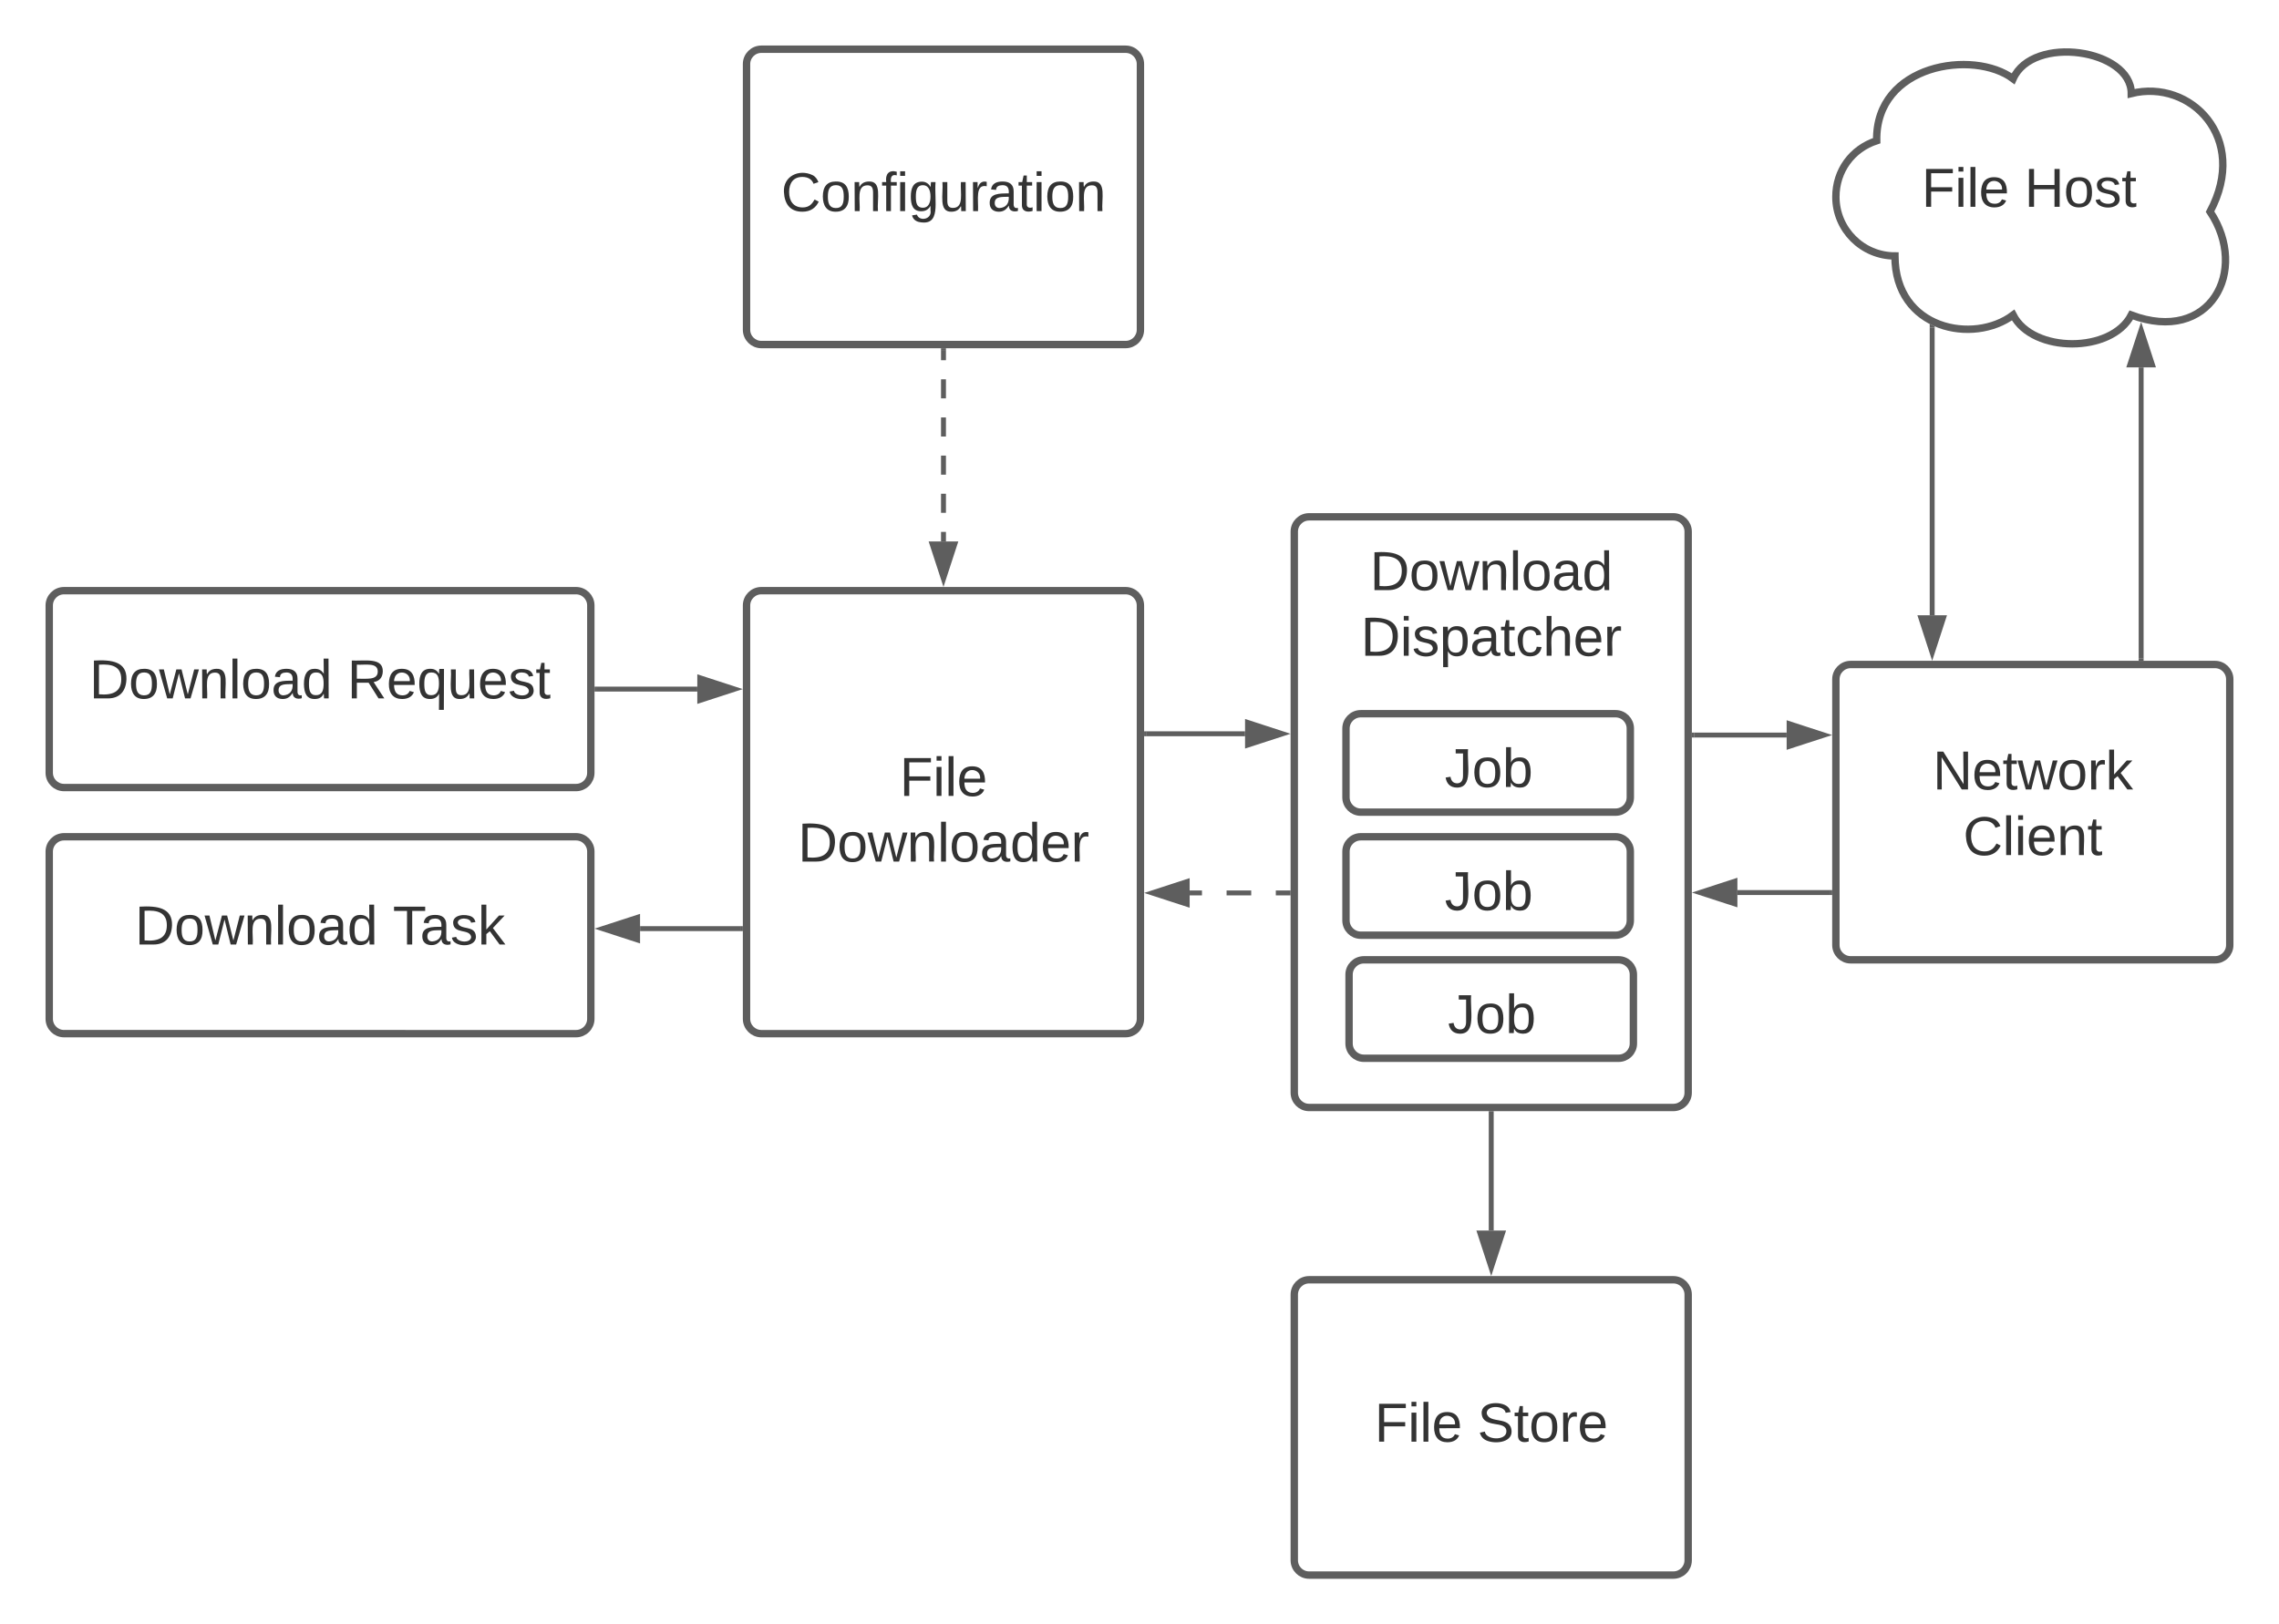 <svg xmlns="http://www.w3.org/2000/svg" xmlns:xlink="http://www.w3.org/1999/xlink" xmlns:lucid="lucid" width="925.75" height="660"><g transform="translate(0 0)" lucid:page-tab-id="0_0"><path d="M0 0h1760v1360H0z" fill="#fff"/><path d="M769.75 104c-13.25 0-24-10.75-24-24 0-10.6 6.5-19.55 16.58-22.83C761.75 26 801.75 20 817.75 32c8-18 48-12 48 6 24-6 48 18 32 48 16 24 0 54-32 42-8 15.6-40 15.6-48 0-16 12-48 6-48-24z" stroke="#5e5e5e" stroke-width="3" fill="#fff"/><use xlink:href="#a" transform="matrix(1,0,0,1,750.75,25) translate(29.796 59.028)"/><use xlink:href="#b" transform="matrix(1,0,0,1,750.75,25) translate(71.586 59.028)"/><path d="M303.25 246c0-3.3 2.7-6 6-6h148c3.3 0 6 2.7 6 6v168c0 3.3-2.7 6-6 6h-148c-3.3 0-6-2.7-6-6z" stroke="#5e5e5e" stroke-width="3" fill="#fff"/><use xlink:href="#c" transform="matrix(1,0,0,1,315.25,252) translate(50.191 71.403)"/><use xlink:href="#d" transform="matrix(1,0,0,1,315.25,252) translate(8.864 98.069)"/><path d="M303.25 26c0-3.3 2.7-6 6-6h148c3.3 0 6 2.7 6 6v108c0 3.3-2.7 6-6 6h-148c-3.3 0-6-2.7-6-6z" stroke="#5e5e5e" stroke-width="3" fill="#fff"/><use xlink:href="#e" transform="matrix(1,0,0,1,315.25,32) translate(2.074 53.778)"/><path d="M383.25 142.5v3.87m0 7.75v7.75m0 7.75v7.75m0 7.75v7.75m0 7.75v7.75m0 7.75V220" stroke="#5e5e5e" stroke-width="2" fill="none"/><path d="M384.25 142.53h-2v-1.03h2" fill="#5e5e5e"/><path d="M383.25 235.26L378.6 221h9.3z" stroke="#5e5e5e" stroke-width="2" fill="#5e5e5e"/><path d="M20 246c0-3.3 2.7-6 6-6h208c3.3 0 6 2.7 6 6v68c0 3.3-2.7 6-6 6H26c-3.3 0-6-2.7-6-6z" stroke="#5e5e5e" stroke-width="3" fill="#fff"/><use xlink:href="#f" transform="matrix(1,0,0,1,32,252) translate(4.296 31.778)"/><use xlink:href="#g" transform="matrix(1,0,0,1,32,252) translate(109.049 31.778)"/><path d="M242.5 280h40.75" stroke="#5e5e5e" stroke-width="2" fill="none"/><path d="M242.53 281h-1.03v-2h1.03" fill="#5e5e5e"/><path d="M298.5 280l-14.25 4.64v-9.28z" stroke="#5e5e5e" stroke-width="2" fill="#5e5e5e"/><path d="M20 346c0-3.3 2.7-6 6-6h208c3.3 0 6 2.7 6 6v68c0 3.3-2.7 6-6 6H26c-3.3 0-6-2.7-6-6z" stroke="#5e5e5e" stroke-width="3" fill="#fff"/><use xlink:href="#f" transform="matrix(1,0,0,1,32,352) translate(22.815 31.778)"/><use xlink:href="#h" transform="matrix(1,0,0,1,32,352) translate(127.568 31.778)"/><path d="M300.75 377.33H260" stroke="#5e5e5e" stroke-width="2" fill="none"/><path d="M301.75 378.33h-1.03v-2h1.03" fill="#5e5e5e"/><path d="M244.74 377.33L259 372.7v9.27z" stroke="#5e5e5e" stroke-width="2" fill="#5e5e5e"/><path d="M745.75 276c0-3.3 2.7-6 6-6h148c3.3 0 6 2.7 6 6v108c0 3.3-2.7 6-6 6h-148c-3.3 0-6-2.7-6-6z" stroke="#5e5e5e" stroke-width="3" fill="#fff"/><use xlink:href="#i" transform="matrix(1,0,0,1,757.75,282) translate(27.352 38.778)"/><use xlink:href="#j" transform="matrix(1,0,0,1,757.75,282) translate(39.698 65.444)"/><path d="M688.25 298.67h37.5" stroke="#5e5e5e" stroke-width="2" fill="none"/><path d="M688.28 299.67h-1.03v-2h1.03" fill="#5e5e5e"/><path d="M741 298.67l-14.25 4.63v-9.27z" stroke="#5e5e5e" stroke-width="2" fill="#5e5e5e"/><path d="M743.25 362.67h-37.5" stroke="#5e5e5e" stroke-width="2" fill="none"/><path d="M744.25 363.67h-1.03v-2h1.03" fill="#5e5e5e"/><path d="M690.5 362.67l14.25-4.64v9.27z" stroke="#5e5e5e" stroke-width="2" fill="#5e5e5e"/><path d="M869.75 267.5V149.3" stroke="#5e5e5e" stroke-width="2" fill="none"/><path d="M870.75 268.5h-2v-1.03h2" fill="#5e5e5e"/><path d="M869.75 134.03l4.64 14.26h-9.3z" stroke="#5e5e5e" stroke-width="2" fill="#5e5e5e"/><path d="M784.87 133.12V250" stroke="#5e5e5e" stroke-width="2" fill="none"/><path d="M785.87 132.6v.55h-2v-1.5" fill="#5e5e5e"/><path d="M784.87 265.26L780.24 251h9.27z" stroke="#5e5e5e" stroke-width="2" fill="#5e5e5e"/><path d="M525.75 526c0-3.3 2.7-6 6-6h148c3.3 0 6 2.7 6 6v108c0 3.3-2.7 6-6 6h-148c-3.3 0-6-2.7-6-6z" stroke="#5e5e5e" stroke-width="3" fill="#fff"/><use xlink:href="#a" transform="matrix(1,0,0,1,537.75,532) translate(20.593 53.778)"/><use xlink:href="#k" transform="matrix(1,0,0,1,537.75,532) translate(62.383 53.778)"/><path d="M605.75 452.5V500" stroke="#5e5e5e" stroke-width="2" fill="none"/><path d="M606.75 452.53h-2v-1.03h2" fill="#5e5e5e"/><path d="M605.75 515.26L601.1 501h9.3z" stroke="#5e5e5e" stroke-width="2" fill="#5e5e5e"/><path d="M465.75 298.15h40" stroke="#5e5e5e" stroke-width="2" fill="none"/><path d="M465.78 299.15h-1.03v-2h1.03" fill="#5e5e5e"/><path d="M521 298.15l-14.25 4.63v-9.27z" stroke="#5e5e5e" stroke-width="2" fill="#5e5e5e"/><path d="M523.25 362.82h-5m-10 0h-10m-10 0h-5" stroke="#5e5e5e" stroke-width="2" fill="none"/><path d="M524.25 363.82h-1.03v-2h1.03" fill="#5e5e5e"/><path d="M468 362.82l14.25-4.64v9.27z" stroke="#5e5e5e" stroke-width="2" fill="#5e5e5e"/><path d="M525.75 216c0-3.3 2.7-6 6-6h148c3.3 0 6 2.7 6 6v228c0 3.3-2.7 6-6 6h-148c-3.3 0-6-2.7-6-6z" stroke="#5e5e5e" stroke-width="3" fill="#fff"/><use xlink:href="#l" transform="matrix(1,0,0,1,537.75,222) translate(18.71 17.778)"/><use xlink:href="#m" transform="matrix(1,0,0,1,537.75,222) translate(15.006 44.444)"/><path d="M546.75 296c0-3.3 2.7-6 6-6h103.5c3.3 0 6 2.7 6 6v28c0 3.3-2.7 6-6 6h-103.5c-3.3 0-6-2.7-6-6z" stroke="#5e5e5e" stroke-width="3" fill="#fff"/><g><use xlink:href="#n" transform="matrix(1,0,0,1,558.75,302) translate(28.099 17.778)"/></g><path d="M546.75 346c0-3.3 2.7-6 6-6h103.5c3.3 0 6 2.7 6 6v28c0 3.3-2.7 6-6 6h-103.5c-3.3 0-6-2.7-6-6z" stroke="#5e5e5e" stroke-width="3" fill="#fff"/><g><use xlink:href="#n" transform="matrix(1,0,0,1,558.75,352) translate(28.099 17.778)"/></g><path d="M548 396c0-3.3 2.7-6 6-6h103.5c3.3 0 6 2.7 6 6v28c0 3.3-2.7 6-6 6H554c-3.3 0-6-2.7-6-6z" stroke="#5e5e5e" stroke-width="3" fill="#fff"/><g><use xlink:href="#n" transform="matrix(1,0,0,1,560,402) translate(28.099 17.778)"/></g><defs><path fill="#333" d="M63-220v92h138v28H63V0H30v-248h175v28H63" id="o"/><path fill="#333" d="M24-231v-30h32v30H24zM24 0v-190h32V0H24" id="p"/><path fill="#333" d="M24 0v-261h32V0H24" id="q"/><path fill="#333" d="M100-194c63 0 86 42 84 106H49c0 40 14 67 53 68 26 1 43-12 49-29l28 8c-11 28-37 45-77 45C44 4 14-33 15-96c1-61 26-98 85-98zm52 81c6-60-76-77-97-28-3 7-6 17-6 28h103" id="r"/><g id="a"><use transform="matrix(0.062,0,0,0.062,0,0)" xlink:href="#o"/><use transform="matrix(0.062,0,0,0.062,13.519,0)" xlink:href="#p"/><use transform="matrix(0.062,0,0,0.062,18.395,0)" xlink:href="#q"/><use transform="matrix(0.062,0,0,0.062,23.272,0)" xlink:href="#r"/></g><path fill="#333" d="M197 0v-115H63V0H30v-248h33v105h134v-105h34V0h-34" id="s"/><path fill="#333" d="M100-194c62-1 85 37 85 99 1 63-27 99-86 99S16-35 15-95c0-66 28-99 85-99zM99-20c44 1 53-31 53-75 0-43-8-75-51-75s-53 32-53 75 10 74 51 75" id="t"/><path fill="#333" d="M135-143c-3-34-86-38-87 0 15 53 115 12 119 90S17 21 10-45l28-5c4 36 97 45 98 0-10-56-113-15-118-90-4-57 82-63 122-42 12 7 21 19 24 35" id="u"/><path fill="#333" d="M59-47c-2 24 18 29 38 22v24C64 9 27 4 27-40v-127H5v-23h24l9-43h21v43h35v23H59v120" id="v"/><g id="b"><use transform="matrix(0.062,0,0,0.062,0,0)" xlink:href="#s"/><use transform="matrix(0.062,0,0,0.062,15.988,0)" xlink:href="#t"/><use transform="matrix(0.062,0,0,0.062,28.333,0)" xlink:href="#u"/><use transform="matrix(0.062,0,0,0.062,39.444,0)" xlink:href="#v"/></g><g id="c"><use transform="matrix(0.062,0,0,0.062,0,0)" xlink:href="#o"/><use transform="matrix(0.062,0,0,0.062,13.519,0)" xlink:href="#p"/><use transform="matrix(0.062,0,0,0.062,18.395,0)" xlink:href="#q"/><use transform="matrix(0.062,0,0,0.062,23.272,0)" xlink:href="#r"/></g><path fill="#333" d="M30-248c118-7 216 8 213 122C240-48 200 0 122 0H30v-248zM63-27c89 8 146-16 146-99s-60-101-146-95v194" id="w"/><path fill="#333" d="M206 0h-36l-40-164L89 0H53L-1-190h32L70-26l43-164h34l41 164 42-164h31" id="x"/><path fill="#333" d="M117-194c89-4 53 116 60 194h-32v-121c0-31-8-49-39-48C34-167 62-67 57 0H25l-1-190h30c1 10-1 24 2 32 11-22 29-35 61-36" id="y"/><path fill="#333" d="M141-36C126-15 110 5 73 4 37 3 15-17 15-53c-1-64 63-63 125-63 3-35-9-54-41-54-24 1-41 7-42 31l-33-3c5-37 33-52 76-52 45 0 72 20 72 64v82c-1 20 7 32 28 27v20c-31 9-61-2-59-35zM48-53c0 20 12 33 32 33 41-3 63-29 60-74-43 2-92-5-92 41" id="z"/><path fill="#333" d="M85-194c31 0 48 13 60 33l-1-100h32l1 261h-30c-2-10 0-23-3-31C134-8 116 4 85 4 32 4 16-35 15-94c0-66 23-100 70-100zm9 24c-40 0-46 34-46 75 0 40 6 74 45 74 42 0 51-32 51-76 0-42-9-74-50-73" id="A"/><path fill="#333" d="M114-163C36-179 61-72 57 0H25l-1-190h30c1 12-1 29 2 39 6-27 23-49 58-41v29" id="B"/><g id="d"><use transform="matrix(0.062,0,0,0.062,0,0)" xlink:href="#w"/><use transform="matrix(0.062,0,0,0.062,15.988,0)" xlink:href="#t"/><use transform="matrix(0.062,0,0,0.062,28.333,0)" xlink:href="#x"/><use transform="matrix(0.062,0,0,0.062,44.321,0)" xlink:href="#y"/><use transform="matrix(0.062,0,0,0.062,56.667,0)" xlink:href="#q"/><use transform="matrix(0.062,0,0,0.062,61.543,0)" xlink:href="#t"/><use transform="matrix(0.062,0,0,0.062,73.889,0)" xlink:href="#z"/><use transform="matrix(0.062,0,0,0.062,86.235,0)" xlink:href="#A"/><use transform="matrix(0.062,0,0,0.062,98.58,0)" xlink:href="#r"/><use transform="matrix(0.062,0,0,0.062,110.926,0)" xlink:href="#B"/></g><path fill="#333" d="M212-179c-10-28-35-45-73-45-59 0-87 40-87 99 0 60 29 101 89 101 43 0 62-24 78-52l27 14C228-24 195 4 139 4 59 4 22-46 18-125c-6-104 99-153 187-111 19 9 31 26 39 46" id="C"/><path fill="#333" d="M101-234c-31-9-42 10-38 44h38v23H63V0H32v-167H5v-23h27c-7-52 17-82 69-68v24" id="D"/><path fill="#333" d="M177-190C167-65 218 103 67 71c-23-6-38-20-44-43l32-5c15 47 100 32 89-28v-30C133-14 115 1 83 1 29 1 15-40 15-95c0-56 16-97 71-98 29-1 48 16 59 35 1-10 0-23 2-32h30zM94-22c36 0 50-32 50-73 0-42-14-75-50-75-39 0-46 34-46 75s6 73 46 73" id="E"/><path fill="#333" d="M84 4C-5 8 30-112 23-190h32v120c0 31 7 50 39 49 72-2 45-101 50-169h31l1 190h-30c-1-10 1-25-2-33-11 22-28 36-60 37" id="F"/><g id="e"><use transform="matrix(0.062,0,0,0.062,0,0)" xlink:href="#C"/><use transform="matrix(0.062,0,0,0.062,15.988,0)" xlink:href="#t"/><use transform="matrix(0.062,0,0,0.062,28.333,0)" xlink:href="#y"/><use transform="matrix(0.062,0,0,0.062,40.679,0)" xlink:href="#D"/><use transform="matrix(0.062,0,0,0.062,46.852,0)" xlink:href="#p"/><use transform="matrix(0.062,0,0,0.062,51.728,0)" xlink:href="#E"/><use transform="matrix(0.062,0,0,0.062,64.074,0)" xlink:href="#F"/><use transform="matrix(0.062,0,0,0.062,76.42,0)" xlink:href="#B"/><use transform="matrix(0.062,0,0,0.062,83.765,0)" xlink:href="#z"/><use transform="matrix(0.062,0,0,0.062,96.111,0)" xlink:href="#v"/><use transform="matrix(0.062,0,0,0.062,102.284,0)" xlink:href="#p"/><use transform="matrix(0.062,0,0,0.062,107.16,0)" xlink:href="#t"/><use transform="matrix(0.062,0,0,0.062,119.506,0)" xlink:href="#y"/></g><g id="f"><use transform="matrix(0.062,0,0,0.062,0,0)" xlink:href="#w"/><use transform="matrix(0.062,0,0,0.062,15.988,0)" xlink:href="#t"/><use transform="matrix(0.062,0,0,0.062,28.333,0)" xlink:href="#x"/><use transform="matrix(0.062,0,0,0.062,44.321,0)" xlink:href="#y"/><use transform="matrix(0.062,0,0,0.062,56.667,0)" xlink:href="#q"/><use transform="matrix(0.062,0,0,0.062,61.543,0)" xlink:href="#t"/><use transform="matrix(0.062,0,0,0.062,73.889,0)" xlink:href="#z"/><use transform="matrix(0.062,0,0,0.062,86.235,0)" xlink:href="#A"/></g><path fill="#333" d="M233-177c-1 41-23 64-60 70L243 0h-38l-65-103H63V0H30v-248c88 3 205-21 203 71zM63-129c60-2 137 13 137-47 0-61-80-42-137-45v92" id="G"/><path fill="#333" d="M145-31C134-9 116 4 85 4 32 4 16-35 15-94c0-59 17-99 70-100 32-1 48 14 60 33 0-11-1-24 2-32h30l-1 268h-32zM93-21c41 0 51-33 51-76s-8-73-50-73c-40 0-46 35-46 75s5 74 45 74" id="H"/><g id="g"><use transform="matrix(0.062,0,0,0.062,0,0)" xlink:href="#G"/><use transform="matrix(0.062,0,0,0.062,15.988,0)" xlink:href="#r"/><use transform="matrix(0.062,0,0,0.062,28.333,0)" xlink:href="#H"/><use transform="matrix(0.062,0,0,0.062,40.679,0)" xlink:href="#F"/><use transform="matrix(0.062,0,0,0.062,53.025,0)" xlink:href="#r"/><use transform="matrix(0.062,0,0,0.062,65.37,0)" xlink:href="#u"/><use transform="matrix(0.062,0,0,0.062,76.481,0)" xlink:href="#v"/></g><path fill="#333" d="M127-220V0H93v-220H8v-28h204v28h-85" id="I"/><path fill="#333" d="M143 0L79-87 56-68V0H24v-261h32v163l83-92h37l-77 82L181 0h-38" id="J"/><g id="h"><use transform="matrix(0.062,0,0,0.062,0,0)" xlink:href="#I"/><use transform="matrix(0.062,0,0,0.062,11.049,0)" xlink:href="#z"/><use transform="matrix(0.062,0,0,0.062,23.395,0)" xlink:href="#u"/><use transform="matrix(0.062,0,0,0.062,34.506,0)" xlink:href="#J"/></g><path fill="#333" d="M190 0L58-211 59 0H30v-248h39L202-35l-2-213h31V0h-41" id="K"/><g id="i"><use transform="matrix(0.062,0,0,0.062,0,0)" xlink:href="#K"/><use transform="matrix(0.062,0,0,0.062,15.988,0)" xlink:href="#r"/><use transform="matrix(0.062,0,0,0.062,28.333,0)" xlink:href="#v"/><use transform="matrix(0.062,0,0,0.062,34.506,0)" xlink:href="#x"/><use transform="matrix(0.062,0,0,0.062,50.494,0)" xlink:href="#t"/><use transform="matrix(0.062,0,0,0.062,62.84,0)" xlink:href="#B"/><use transform="matrix(0.062,0,0,0.062,70.185,0)" xlink:href="#J"/></g><g id="j"><use transform="matrix(0.062,0,0,0.062,0,0)" xlink:href="#C"/><use transform="matrix(0.062,0,0,0.062,15.988,0)" xlink:href="#q"/><use transform="matrix(0.062,0,0,0.062,20.864,0)" xlink:href="#p"/><use transform="matrix(0.062,0,0,0.062,25.741,0)" xlink:href="#r"/><use transform="matrix(0.062,0,0,0.062,38.086,0)" xlink:href="#y"/><use transform="matrix(0.062,0,0,0.062,50.432,0)" xlink:href="#v"/></g><path fill="#333" d="M185-189c-5-48-123-54-124 2 14 75 158 14 163 119 3 78-121 87-175 55-17-10-28-26-33-46l33-7c5 56 141 63 141-1 0-78-155-14-162-118-5-82 145-84 179-34 5 7 8 16 11 25" id="L"/><g id="k"><use transform="matrix(0.062,0,0,0.062,0,0)" xlink:href="#L"/><use transform="matrix(0.062,0,0,0.062,14.815,0)" xlink:href="#v"/><use transform="matrix(0.062,0,0,0.062,20.988,0)" xlink:href="#t"/><use transform="matrix(0.062,0,0,0.062,33.333,0)" xlink:href="#B"/><use transform="matrix(0.062,0,0,0.062,40.679,0)" xlink:href="#r"/></g><g id="l"><use transform="matrix(0.062,0,0,0.062,0,0)" xlink:href="#w"/><use transform="matrix(0.062,0,0,0.062,15.988,0)" xlink:href="#t"/><use transform="matrix(0.062,0,0,0.062,28.333,0)" xlink:href="#x"/><use transform="matrix(0.062,0,0,0.062,44.321,0)" xlink:href="#y"/><use transform="matrix(0.062,0,0,0.062,56.667,0)" xlink:href="#q"/><use transform="matrix(0.062,0,0,0.062,61.543,0)" xlink:href="#t"/><use transform="matrix(0.062,0,0,0.062,73.889,0)" xlink:href="#z"/><use transform="matrix(0.062,0,0,0.062,86.235,0)" xlink:href="#A"/></g><path fill="#333" d="M115-194c55 1 70 41 70 98S169 2 115 4C84 4 66-9 55-30l1 105H24l-1-265h31l2 30c10-21 28-34 59-34zm-8 174c40 0 45-34 45-75s-6-73-45-74c-42 0-51 32-51 76 0 43 10 73 51 73" id="M"/><path fill="#333" d="M96-169c-40 0-48 33-48 73s9 75 48 75c24 0 41-14 43-38l32 2c-6 37-31 61-74 61-59 0-76-41-82-99-10-93 101-131 147-64 4 7 5 14 7 22l-32 3c-4-21-16-35-41-35" id="N"/><path fill="#333" d="M106-169C34-169 62-67 57 0H25v-261h32l-1 103c12-21 28-36 61-36 89 0 53 116 60 194h-32v-121c2-32-8-49-39-48" id="O"/><g id="m"><use transform="matrix(0.062,0,0,0.062,0,0)" xlink:href="#w"/><use transform="matrix(0.062,0,0,0.062,15.988,0)" xlink:href="#p"/><use transform="matrix(0.062,0,0,0.062,20.864,0)" xlink:href="#u"/><use transform="matrix(0.062,0,0,0.062,31.975,0)" xlink:href="#M"/><use transform="matrix(0.062,0,0,0.062,44.321,0)" xlink:href="#z"/><use transform="matrix(0.062,0,0,0.062,56.667,0)" xlink:href="#v"/><use transform="matrix(0.062,0,0,0.062,62.84,0)" xlink:href="#N"/><use transform="matrix(0.062,0,0,0.062,73.951,0)" xlink:href="#O"/><use transform="matrix(0.062,0,0,0.062,86.296,0)" xlink:href="#r"/><use transform="matrix(0.062,0,0,0.062,98.642,0)" xlink:href="#B"/></g><path fill="#333" d="M153-248C145-148 188 4 80 4 36 3 13-21 6-62l32-5c4 25 16 42 43 43 27 0 39-20 39-49v-147H72v-28h81" id="P"/><path fill="#333" d="M115-194c53 0 69 39 70 98 0 66-23 100-70 100C84 3 66-7 56-30L54 0H23l1-261h32v101c10-23 28-34 59-34zm-8 174c40 0 45-34 45-75 0-40-5-75-45-74-42 0-51 32-51 76 0 43 10 73 51 73" id="Q"/><g id="n"><use transform="matrix(0.062,0,0,0.062,0,0)" xlink:href="#P"/><use transform="matrix(0.062,0,0,0.062,11.111,0)" xlink:href="#t"/><use transform="matrix(0.062,0,0,0.062,23.457,0)" xlink:href="#Q"/></g></defs></g></svg>
